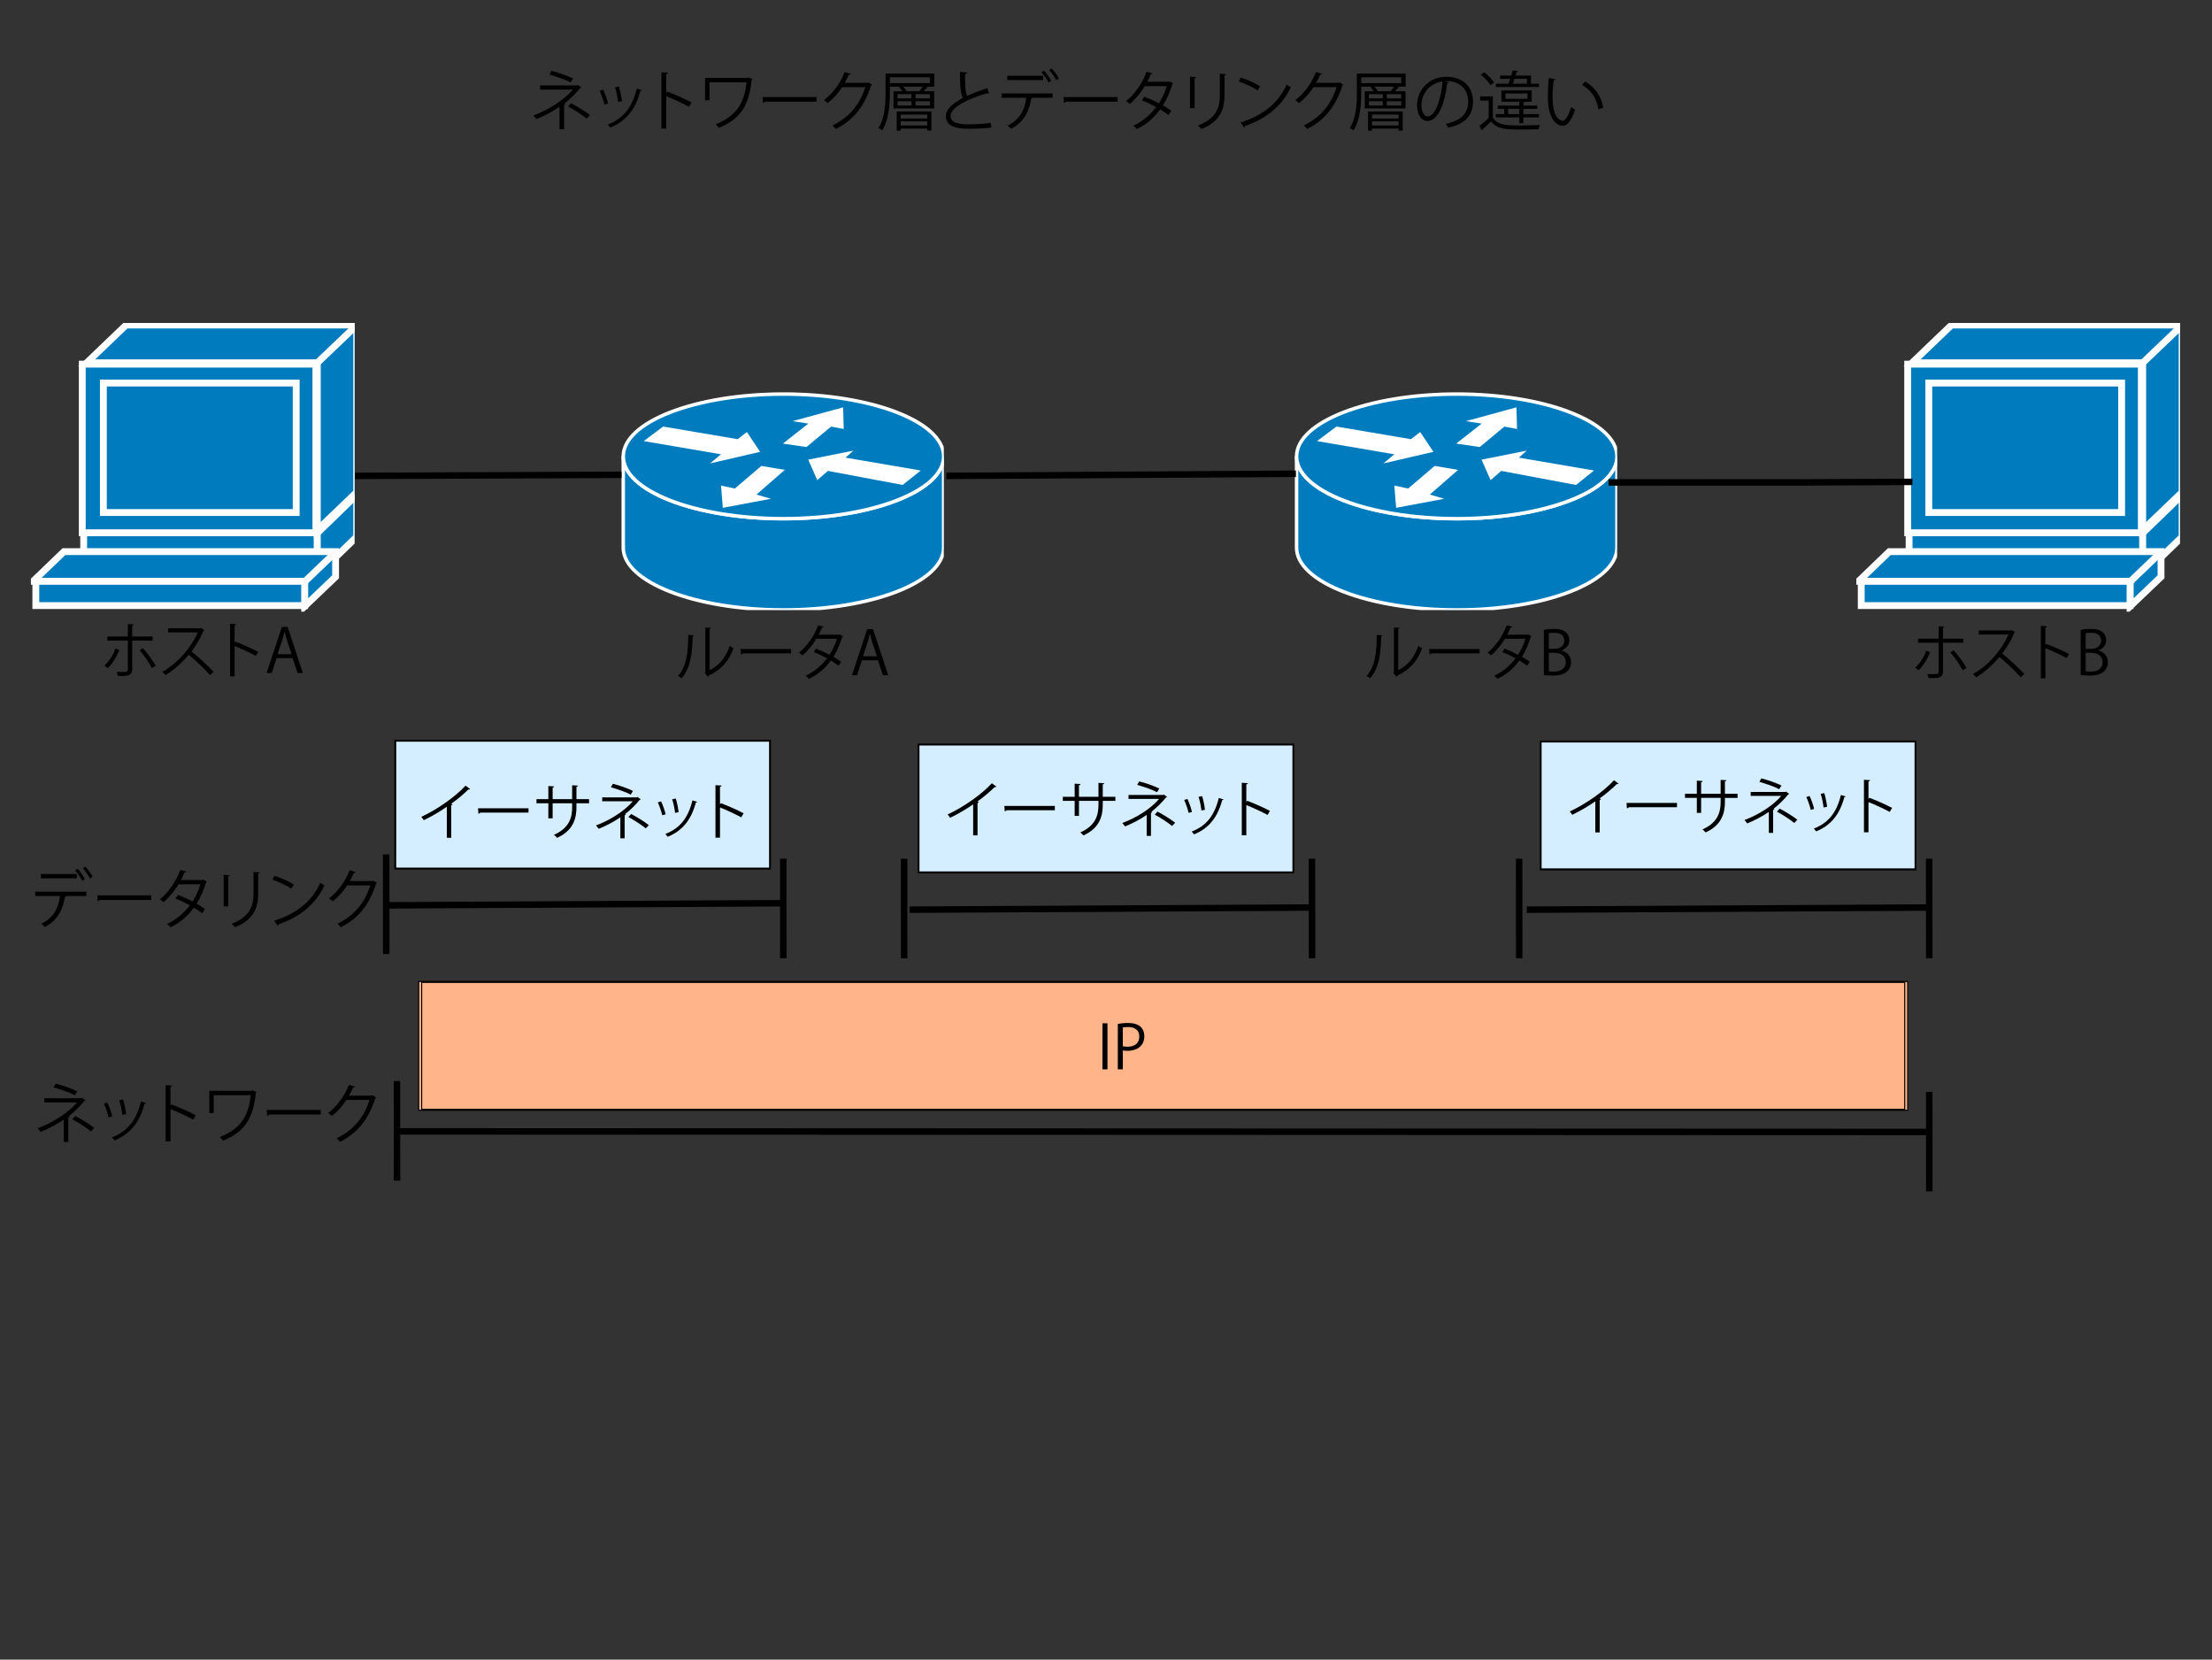 <?xml version="1.0" encoding="UTF-8"?><svg id="a" xmlns="http://www.w3.org/2000/svg" width="1025" height="769" xmlns:xlink="http://www.w3.org/1999/xlink" viewBox="0 0 1025 769"><rect x="0" y="0" width="1025" height="769" fill="#333333" stroke="none"/><defs><style>.al{clip-path:url(#ad);}.am{clip-path:url(#ai);}.an{fill:#fff;}.ao{clip-path:url(#j);}.ap{clip-path:url(#g);}.aq{clip-path:url(#z);}.ar{clip-path:url(#r);}.as{isolation:isolate;}.at{clip-path:url(#p);}.au{clip-path:url(#aj);}.av{clip-path:url(#d);}.aw{clip-path:url(#ab);}.ax{fill:#d4eeff;}.ax,.ay,.az{stroke:#000;stroke-miterlimit:10;}.ax,.az{stroke-width:.5px;}.ba{clip-path:url(#ac);}.bb{clip-path:url(#aa);}.bc{clip-path:url(#v);}.bd{clip-path:url(#x);}.be{clip-path:url(#i);}.bf{clip-path:url(#b);}.bg{clip-path:url(#e);}.ay{stroke-width:3px;}.ay,.bh,.bi,.bj{fill:none;}.bk{clip-path:url(#f);}.bl{clip-path:url(#l);}.bm{fill:#007cbe;}.bn{clip-path:url(#o);}.bo{clip-path:url(#af);}.bp{clip-path:url(#n);}.bq{clip-path:url(#q);}.az{fill:#ffb48a;}.br{clip-path:url(#k);}.bs{clip-path:url(#c);}.bt{clip-path:url(#u);}.bu{clip-path:url(#ak);}.bi{stroke-width:1.62px;}.bi,.bj{stroke:#fff;}.bj{stroke-width:3.17px;}.bv{clip-path:url(#ae);}.bw{clip-path:url(#ah);}.bx{clip-path:url(#s);}.by{clip-path:url(#ag);}.bz{clip-path:url(#h);}.ca{clip-path:url(#y);}.cb{clip-path:url(#w);}</style><clipPath id="b"><rect class="bh" x="14.32" y="149.66" width="150" height="133.75"/></clipPath><clipPath id="c"><rect class="bh" x="14.32" y="149.66" width="150" height="133.75"/></clipPath><clipPath id="d"><rect class="bh" x="14.32" y="149.66" width="150" height="133.75"/></clipPath><clipPath id="e"><rect class="bh" x="14.32" y="149.66" width="150" height="133.75"/></clipPath><clipPath id="f"><rect class="bh" x="14.32" y="149.66" width="150" height="133.75"/></clipPath><clipPath id="g"><rect class="bh" x="14.32" y="149.66" width="150" height="133.75"/></clipPath><clipPath id="h"><rect class="bh" x="14.32" y="149.66" width="150" height="133.75"/></clipPath><clipPath id="i"><rect class="bh" x="14.32" y="149.66" width="150" height="133.75"/></clipPath><clipPath id="j"><rect class="bh" x="14.32" y="149.66" width="150" height="133.75"/></clipPath><clipPath id="k"><rect class="bh" x="14.32" y="149.66" width="150" height="133.75"/></clipPath><clipPath id="l"><rect class="bh" x="14.32" y="149.66" width="150" height="133.75"/></clipPath><clipPath id="n"><rect class="bh" x="600" y="181.78" width="150" height="101.63"/></clipPath><clipPath id="o"><rect class="bh" x="600" y="181.78" width="150" height="101.63"/></clipPath><clipPath id="p"><rect class="bh" x="600" y="181.78" width="149.34" height="100.91"/></clipPath><clipPath id="q"><rect class="bh" x="600" y="181.78" width="150" height="101.63"/></clipPath><clipPath id="r"><rect class="bh" x="600" y="181.78" width="149.34" height="100.91"/></clipPath><clipPath id="s"><rect class="bh" x="600" y="181.78" width="150" height="101.63"/></clipPath><clipPath id="u"><rect class="bh" x="288" y="181.78" width="150" height="101.63"/></clipPath><clipPath id="v"><rect class="bh" x="288" y="181.78" width="150" height="101.63"/></clipPath><clipPath id="w"><rect class="bh" x="288" y="181.78" width="149.34" height="100.91"/></clipPath><clipPath id="x"><rect class="bh" x="288" y="181.78" width="150" height="101.63"/></clipPath><clipPath id="y"><rect class="bh" x="288" y="181.78" width="149.34" height="100.91"/></clipPath><clipPath id="z"><rect class="bh" x="288" y="181.78" width="150" height="101.63"/></clipPath><clipPath id="aa"><rect class="bh" x="860.18" y="149.66" width="150" height="133.75"/></clipPath><clipPath id="ab"><rect class="bh" x="860.18" y="149.66" width="150" height="133.75"/></clipPath><clipPath id="ac"><rect class="bh" x="860.18" y="149.66" width="150" height="133.75"/></clipPath><clipPath id="ad"><rect class="bh" x="860.18" y="149.66" width="150" height="133.75"/></clipPath><clipPath id="ae"><rect class="bh" x="860.18" y="149.66" width="150" height="133.75"/></clipPath><clipPath id="af"><rect class="bh" x="860.18" y="149.66" width="150" height="133.75"/></clipPath><clipPath id="ag"><rect class="bh" x="860.18" y="149.66" width="150" height="133.75"/></clipPath><clipPath id="ah"><rect class="bh" x="860.18" y="149.66" width="150" height="133.75"/></clipPath><clipPath id="ai"><rect class="bh" x="860.18" y="149.66" width="150" height="133.75"/></clipPath><clipPath id="aj"><rect class="bh" x="860.18" y="149.66" width="150" height="133.75"/></clipPath><clipPath id="ak"><rect class="bh" x="860.18" y="149.66" width="150" height="133.75"/></clipPath></defs><g><rect class="az" x="194.69" y="454.96" width="688.61" height="59.26"/><path class="az" d="M882.61,455.17v58.85H195.39v-58.85H882.61m1.39-.41H194v59.67H884v-59.67h0Z"/></g><g><rect class="ax" x="183.15" y="343.2" width="173.68" height="59.26"/><path class="ax" d="M356.65,343.41v58.85H183.32v-58.85h173.33m.35-.41H182.97v59.67h174.03v-59.67h0Z"/></g><g class="as"><path d="M269.38,40.54c-.09,.15-.27,.24-.54,.27-1.92,2.4-4.5,4.98-7.26,7.11l.48,.12c-.06,.15-.27,.39-.66,.42v11.43h-2.13v-10.41c-3.06,2.1-7.02,4.23-10.71,5.7-.15-.21-1.14-1.44-1.38-1.68,7.26-2.7,14.16-7.17,18.27-11.97h-15.18v-1.95h17.19l.33-.21,1.59,1.17Zm-4.95-2.34c-2.61-1.38-6.69-2.73-9.87-3.63l.99-1.74c3.21,.78,7.26,2.22,9.99,3.54l-1.11,1.83Zm.21,9.63c3,1.56,6.6,3.81,8.76,5.52l-1.53,1.62c-2.01-1.68-5.73-4.11-8.61-5.64l1.38-1.5Z"/><path d="M279.49,41.55c.9,1.83,1.89,4.71,2.25,6.45l-1.68,.45c-.36-1.74-1.29-4.47-2.19-6.39l1.62-.51Zm17.91,.21c-.06,.27-.36,.33-.63,.3-2.34,8.76-6.75,14.13-14.01,17.07-.24-.36-.78-1.05-1.17-1.38,7.17-2.82,11.28-7.74,13.47-16.68l2.34,.69Zm-10.62-1.65c.63,2.01,1.2,4.89,1.41,6.81l-1.77,.33c-.18-1.92-.75-4.68-1.41-6.75l1.77-.39Z"/><path d="M319.27,49.47c-3.06-1.65-7.26-3.6-10.53-4.89v15h-2.25v-26.07l3.03,.18c-.03,.33-.27,.54-.78,.63v8.76l.45-.63c3.51,1.29,8.16,3.36,11.28,5.01l-1.2,2.01Z"/><path d="M348.67,36.84c-.09,.12-.24,.24-.39,.3-1.17,11.73-5.16,18.03-15.18,22.08-.39-.51-.99-1.17-1.5-1.62,9.57-3.9,13.32-9.6,14.31-19.44h-17.13v8.28h-2.07v-10.32h19.89l.33-.24,1.74,.96Z"/><path d="M353.32,45h25.05v2.13h-23.91c-.18,.3-.57,.51-.96,.57l-.18-2.7Z"/><path d="M404.08,39.21c-.12,.15-.27,.3-.45,.42-3.15,9.72-8.07,15.96-16.35,20.16-.36-.51-.93-1.2-1.53-1.65,7.86-3.81,12.72-9.81,15.21-17.76h-10.71c-1.74,2.7-4.05,5.31-6.72,7.41-.42-.42-1.11-.99-1.71-1.38,4.08-3.15,7.53-7.74,9.57-13.02l2.85,.81c-.12,.3-.48,.39-.87,.39-.6,1.32-1.23,2.58-1.92,3.78h10.56l.36-.18,1.71,1.02Z"/><path d="M432.94,34.12v6.03h-3.93l.96,.42c-.09,.18-.33,.24-.6,.21-.36,.42-.87,.99-1.38,1.5h4.89v7.95h-18.87v-7.95h4.11c-.39-.63-.93-1.32-1.47-1.83l.6-.3h-4.89v2.82c0,5.13-.42,12.48-3.57,17.43-.36-.33-1.23-.84-1.74-1.05,3.03-4.77,3.3-11.49,3.3-16.38v-8.85h22.59Zm-2.04,4.38v-2.7h-18.54v2.7h18.54Zm-15.39,22.05v-8.88h16.08v8.82h-1.92v-.9h-12.3v.96h-1.86Zm.39-16.92v1.95h6.45v-1.95h-6.45Zm0,3.27v2.01h6.45v-2.01h-6.45Zm13.77,6.18h-12.3v1.83h12.3v-1.83Zm-12.3,5.07h12.3v-1.92h-12.3v1.92Zm1.17-18c.66,.66,1.26,1.47,1.56,2.13h5.88c.54-.63,1.17-1.44,1.62-2.13h-9.06Zm12.36,5.43v-1.95h-6.66v1.95h6.66Zm0,3.33v-2.01h-6.66v2.01h6.66Z"/><path d="M458.32,43.33c-.06,.03-.15,.03-.24,.03-.21,0-.45-.06-.63-.18-8.91,2.61-16.98,6.54-16.95,10.56,0,2.88,3.18,3.87,8.04,3.87s8.52-.36,10.62-.69l.18,2.19c-2.76,.36-7.23,.54-10.74,.54-5.94,0-10.26-1.38-10.29-5.79-.03-3.21,3.18-6.03,7.89-8.46-1.02-1.83-1.38-5.31-1.38-12.09l3.3,.27c-.03,.39-.33,.63-.93,.72-.03,5.25,.15,8.52,.99,10.14,2.82-1.32,6.06-2.52,9.36-3.6l.78,2.49Z"/><path d="M487.78,45.3h-9.9l.51,.15c-.03,.18-.27,.33-.6,.36-.78,5.43-3.24,10.83-9.27,13.86-.33-.39-1.11-1.08-1.62-1.47,5.91-2.94,7.98-7.5,8.67-12.9h-11.46v-2.01h23.67v2.01Zm-4.41-8.19h-16.65v-2.01h16.65v2.01Zm.39-4.41c1.23,1.29,2.61,3.33,3.3,4.74l-1.2,.81c-.63-1.38-2.07-3.51-3.27-4.74l1.17-.81Zm3.54-1.02c1.23,1.29,2.67,3.33,3.39,4.71l-1.23,.75c-.63-1.32-2.13-3.45-3.3-4.68l1.14-.78Z"/><path d="M492.82,45h25.05v2.13h-23.91c-.18,.3-.57,.51-.96,.57l-.18-2.7Z"/><path d="M543.64,38.58c-.03,.15-.18,.27-.36,.33-1.11,3.72-2.61,7.14-4.41,9.93,1.29,.75,2.76,1.68,3.87,2.49l-1.26,1.98c-1.08-.84-2.61-1.83-3.87-2.61-2.76,3.84-6.3,6.93-10.83,9.12-.33-.51-1.11-1.23-1.65-1.56,4.38-2.04,7.89-5.07,10.62-8.64-2.22-1.23-4.41-2.28-6.63-3.12l1.14-1.68c2.19,.78,4.44,1.8,6.75,3.03,1.56-2.46,2.79-5.07,3.63-7.95h-10.17c-1.83,3.06-4.29,6.09-6.93,8.25-.39-.36-1.2-1.02-1.71-1.35,3.93-3,7.65-8.4,9.45-13.53l2.85,.66c-.12,.33-.42,.42-.81,.39-.42,.99-1.11,2.46-1.68,3.57h9.96l.42-.12,1.62,.81Z"/><path d="M551.42,50.1v-14.58l2.85,.18c-.03,.27-.24,.48-.72,.54v13.86h-2.13Zm16.71-15.75c-.03,.3-.24,.45-.72,.51v9.54c0,6.3-2.16,12.06-10.77,15.39-.3-.45-1.05-1.23-1.56-1.62,8.31-3.09,10.17-8.22,10.17-13.77v-10.23l2.88,.18Z"/><path d="M574.97,35.95c3.12,.99,6.72,2.55,8.94,4.08l-1.14,1.89c-2.16-1.53-5.7-3.12-8.76-4.17l.96-1.8Zm-.12,20.79c10.65-3.3,17.73-9.27,21.33-17.58,.63,.51,1.32,.9,1.95,1.23-3.75,8.22-11.07,14.61-21.24,18-.03,.27-.21,.57-.42,.69l-1.62-2.34Z"/><path d="M622.48,39.21c-.12,.15-.27,.3-.45,.42-3.15,9.72-8.07,15.96-16.35,20.16-.36-.51-.93-1.2-1.53-1.65,7.86-3.81,12.72-9.81,15.21-17.76h-10.71c-1.74,2.7-4.05,5.31-6.72,7.41-.42-.42-1.11-.99-1.71-1.38,4.08-3.15,7.53-7.74,9.57-13.02l2.85,.81c-.12,.3-.48,.39-.87,.39-.6,1.32-1.23,2.58-1.92,3.78h10.56l.36-.18,1.71,1.02Z"/><path d="M651.35,34.12v6.03h-3.93l.96,.42c-.09,.18-.33,.24-.6,.21-.36,.42-.87,.99-1.38,1.5h4.89v7.95h-18.87v-7.95h4.11c-.39-.63-.93-1.32-1.47-1.83l.6-.3h-4.89v2.82c0,5.13-.42,12.48-3.57,17.43-.36-.33-1.23-.84-1.74-1.05,3.03-4.77,3.3-11.49,3.3-16.38v-8.85h22.59Zm-2.04,4.38v-2.7h-18.54v2.7h18.54Zm-15.39,22.05v-8.88h16.08v8.82h-1.92v-.9h-12.3v.96h-1.86Zm.39-16.92v1.95h6.45v-1.95h-6.45Zm0,3.27v2.01h6.45v-2.01h-6.45Zm13.77,6.18h-12.3v1.83h12.3v-1.83Zm-12.3,5.07h12.3v-1.92h-12.3v1.92Zm1.17-18c.66,.66,1.26,1.47,1.56,2.13h5.88c.54-.63,1.17-1.44,1.62-2.13h-9.06Zm12.36,5.43v-1.95h-6.66v1.95h6.66Zm0,3.33v-2.01h-6.66v2.01h6.66Z"/><path d="M671.36,38.13c-.12,.27-.36,.48-.75,.48-1.08,9.33-4.2,17.46-9.18,17.46-2.52,0-4.8-2.52-4.8-7.26,0-7.2,5.61-13.23,13.5-13.23,8.67,0,12.42,5.49,12.42,11.34,0,7.14-4.14,10.59-11.4,12.27-.27-.48-.78-1.29-1.26-1.83,6.9-1.32,10.44-4.68,10.44-10.35,0-4.95-3.18-9.45-10.2-9.45-.3,0-.63,.03-.9,.06l2.13,.51Zm-2.88-.39c-6.06,.75-9.81,5.76-9.81,11.01,0,3.21,1.38,5.22,2.82,5.22,3.63,0,6.24-8.01,6.99-16.23Z"/><path d="M691.76,44.67v9.87c2.34,3.57,6.72,3.57,12.36,3.57,3.3,0,7.14-.06,9.48-.21-.24,.45-.57,1.38-.63,1.98-2.07,.06-5.37,.12-8.34,.12-6.6,0-10.74,0-13.71-3.72-1.38,1.35-2.79,2.67-3.96,3.69,.03,.24-.03,.36-.24,.48l-1.17-2.13c1.29-.96,2.85-2.28,4.26-3.57v-8.16h-3.96v-1.92h5.91Zm-4.02-11.22c1.74,1.38,3.72,3.36,4.59,4.8l-1.68,1.2c-.84-1.44-2.76-3.48-4.47-4.92l1.56-1.08Zm16.29,23.61v-2.67h-10.89v-1.53h3.87v-2.4h-2.97v-1.53h9.99v-1.77h-8.31v-5.25h14.04v5.25h-4.47v.03l1.23,.06c-.03,.21-.18,.33-.6,.39v1.29h6.39v1.53h-6.39v2.4h7.2v1.53h-7.2v2.67h-1.89Zm9.09-18.27v1.53h-19.95v-1.53h5.82c.27-.69,.54-1.47,.81-2.28h-4.68v-1.5h5.16c.27-.81,.51-1.62,.72-2.37l2.46,.33c-.06,.24-.27,.36-.66,.36l-.51,1.68h7.14v3.78h3.69Zm-15.54,4.5v2.49h10.23v-2.49h-10.23Zm1.29,9.57h5.16v-2.4h-5.16v2.4Zm8.67-16.35h-5.73c-.24,.81-.51,1.59-.78,2.28h6.51v-2.28Z"/><path d="M720.8,36.72c-.06,.27-.39,.45-.81,.48-.36,2.25-.57,4.95-.57,7.47,0,1.11,.06,2.19,.12,3.15,.36,5.1,2.43,8.19,4.74,8.16,1.2,0,2.76-3.06,3.84-6.42,.42,.42,1.23,.99,1.74,1.29-1.38,4.05-3.12,7.35-5.61,7.41-3.81,.06-6.45-4.56-6.87-10.32-.09-1.14-.12-2.4-.12-3.75,0-2.64,.15-5.52,.45-8.07l3.09,.6Zm19.89,13.95c-.84-5.25-3.51-9.03-7.56-11.28l1.32-1.62c4.38,2.34,7.59,6.66,8.46,12.21l-2.22,.69Z"/></g><g><polyline class="bm" points="38.45 266.54 38.45 247.16 146.71 247.16 146.71 266.54 38.45 266.54"/><polygon class="bj" points="38.77 266.23 38.77 246.85 147.03 246.85 147.03 266.23 38.77 266.23"/><g><g class="bf"><polyline class="bm" points="164.97 229.66 164.97 249.04 146.71 266.73 146.71 247.16 39.1 247.16"/></g><g class="bs"><polyline class="bj" points="165.29 229.04 165.29 248.73 147.03 266.41 147.03 246.85 39.1 246.85"/></g><g class="av"><line class="bj" x1="39.1" y1="229.35" x2="164.97" y2="229.35"/></g><g class="bg"><line class="bh" x1="146.88" y1="247.14" x2="165.27" y2="229.33"/></g><g class="bk"><line class="bj" x1="146.88" y1="247.14" x2="165.27" y2="229.33"/></g></g><polyline class="bm" points="146.71 246.54 146.71 168.41 38.45 168.41 38.45 246.54 146.71 246.54"/><polygon class="bj" points="146.38 246.85 146.38 168.73 38.12 168.73 38.12 246.85 146.38 246.85"/><g><g class="ap"><polyline class="bm" points="146.71 245.9 164.97 228.4 164.97 150.91 58.1 150.91 39.84 168.41 146.71 168.41 146.71 245.91"/></g><g class="bz"><polygon class="bj" points="147.03 245.58 165.29 228.08 165.29 150.6 58.43 150.6 40.17 168.1 147.03 168.1 147.03 245.58"/></g></g><polyline class="bm" points="137.58 237.79 137.58 177.79 48.23 177.79 48.23 237.79 137.58 237.79"/><polygon class="bj" points="137.25 237.48 137.25 177.48 47.9 177.48 47.9 237.48 137.25 237.48"/><g><g class="be"><line class="bh" x1="146.75" y1="168.39" x2="165.27" y2="150.71"/></g><g class="ao"><line class="bj" x1="146.75" y1="168.39" x2="165.27" y2="150.71"/></g></g><polyline class="bm" points="141.49 280.91 141.49 269.04 15.65 269.04 29.93 255.29 155.84 255.29 155.84 266.96 141.49 280.64"/><g class="br"><polygon class="bj" points="141.16 280.96 141.16 269.35 15.32 269.35 29.61 255.6 155.51 255.6 155.51 267.27 141.16 280.96"/></g><polyline class="bm" points="141.49 269.04 141.49 280.29 16.92 280.29 16.92 269.04 141.49 269.04"/><g class="bl"><polygon class="bj" points="141.16 269.35 141.16 280.6 16.6 280.6 16.6 269.35 141.16 269.35"/></g><line class="bh" x1="141.53" y1="269.21" x2="155.75" y2="255.58"/><line class="bj" x1="141.53" y1="269.21" x2="155.75" y2="255.58"/></g><g id="m"><g class="bp"><g class="bn"><path class="bm" d="M749.28,211.46c0,15.94-33.24,28.87-74.24,28.87s-74.24-12.93-74.24-28.87v42.29c0,15.94,33.24,28.87,74.24,28.87s74.24-12.93,74.24-28.87v-42.29Z"/></g><g class="at"><path class="bi" d="M749.28,211.46c0,15.94-33.24,28.87-74.24,28.87s-74.24-12.93-74.24-28.87v42.29c0,15.94,33.24,28.87,74.24,28.87s74.24-12.93,74.24-28.87v-42.29Z"/></g><g class="bq"><path class="bm" d="M675.05,240.32c41,0,74.24-12.93,74.24-28.87s-33.24-28.87-74.24-28.87-74.24,12.92-74.24,28.87,33.24,28.87,74.24,28.87"/></g><g class="ar"><ellipse class="bi" cx="675.05" cy="211.46" rx="74.24" ry="28.87"/></g><g class="bx"><polygon class="an" points="658.09 200.17 664.22 209.36 641.04 214.72 646.11 210.5 610.29 204.38 619.27 197.64 653.84 203.5 658.09 200.17"/><polygon class="an" points="690.71 222.46 686.52 212.98 707.43 208.81 703.8 212.05 738.65 218.01 730.29 224.7 695.65 218.19 690.71 222.46"/><polygon class="an" points="679.27 195.14 702.69 188.74 702.97 198.77 697.11 197.66 685.69 207.13 674.78 205.54 686.58 196.27 679.27 195.14"/><polygon class="an" points="669.24 231.11 646.94 235.29 646.11 224.98 652.51 226.37 664.79 215.89 675.65 217.72 662.55 229.15 669.24 231.11"/></g></g></g><g id="t"><g class="bt"><g class="bc"><path class="bm" d="M437.28,211.46c0,15.94-33.24,28.87-74.24,28.87s-74.24-12.93-74.24-28.87v42.29c0,15.94,33.24,28.87,74.24,28.87s74.24-12.93,74.24-28.87v-42.29Z"/></g><g class="cb"><path class="bi" d="M437.28,211.46c0,15.94-33.24,28.87-74.24,28.87s-74.24-12.93-74.24-28.87v42.29c0,15.94,33.24,28.87,74.24,28.87s74.24-12.93,74.24-28.87v-42.29Z"/></g><g class="bd"><path class="bm" d="M363.05,240.32c41,0,74.24-12.93,74.24-28.87s-33.24-28.87-74.24-28.87-74.24,12.92-74.24,28.87,33.24,28.87,74.24,28.87"/></g><g class="ca"><ellipse class="bi" cx="363.05" cy="211.46" rx="74.24" ry="28.87"/></g><g class="aq"><polygon class="an" points="346.09 200.17 352.22 209.36 329.04 214.72 334.11 210.5 298.29 204.38 307.27 197.64 341.84 203.5 346.09 200.17"/><polygon class="an" points="378.71 222.46 374.52 212.98 395.43 208.81 391.8 212.05 426.65 218.01 418.29 224.7 383.65 218.19 378.71 222.46"/><polygon class="an" points="367.27 195.14 390.69 188.74 390.97 198.77 385.11 197.66 373.69 207.13 362.78 205.54 374.58 196.27 367.27 195.14"/><polygon class="an" points="357.24 231.11 334.94 235.29 334.11 224.98 340.51 226.37 352.79 215.89 363.65 217.72 350.55 229.15 357.24 231.11"/></g></g></g><g><polyline class="bm" points="884.31 266.54 884.31 247.16 992.57 247.16 992.57 266.54 884.31 266.54"/><polygon class="bj" points="884.64 266.23 884.64 246.85 992.9 246.85 992.9 266.23 884.64 266.23"/><g><g class="bb"><polyline class="bm" points="1010.83 229.66 1010.83 249.04 992.57 266.73 992.57 247.16 884.96 247.16"/></g><g class="aw"><polyline class="bj" points="1011.16 229.04 1011.16 248.73 992.9 266.41 992.9 246.85 884.96 246.85"/></g><g class="ba"><line class="bj" x1="884.96" y1="229.35" x2="1010.83" y2="229.35"/></g><g class="al"><line class="bh" x1="992.75" y1="247.14" x2="1011.14" y2="229.33"/></g><g class="bv"><line class="bj" x1="992.75" y1="247.14" x2="1011.14" y2="229.33"/></g></g><polyline class="bm" points="992.57 246.54 992.57 168.41 884.31 168.41 884.31 246.54 992.57 246.54"/><polygon class="bj" points="992.25 246.85 992.25 168.73 883.99 168.73 883.99 246.85 992.25 246.85"/><g><g class="bo"><polyline class="bm" points="992.57 245.9 1010.83 228.4 1010.83 150.91 903.97 150.91 885.71 168.41 992.57 168.41 992.57 245.91"/></g><g class="by"><polygon class="bj" points="992.9 245.58 1011.16 228.08 1011.16 150.6 904.29 150.6 886.03 168.1 992.9 168.1 992.9 245.58"/></g></g><polyline class="bm" points="983.44 237.79 983.44 177.79 894.09 177.79 894.09 237.79 983.44 237.79"/><polygon class="bj" points="983.12 237.48 983.12 177.48 893.77 177.48 893.77 237.48 983.12 237.48"/><g><g class="bw"><line class="bh" x1="992.62" y1="168.39" x2="1011.14" y2="150.71"/></g><g class="am"><line class="bj" x1="992.62" y1="168.39" x2="1011.14" y2="150.71"/></g></g><polyline class="bm" points="987.35 280.91 987.35 269.04 861.52 269.04 875.8 255.29 1001.7 255.29 1001.7 266.96 987.35 280.64"/><g class="au"><polygon class="bj" points="987.03 280.96 987.03 269.35 861.19 269.35 875.47 255.6 1001.38 255.6 1001.38 267.27 987.03 280.96"/></g><polyline class="bm" points="987.35 269.04 987.35 280.29 862.79 280.29 862.79 269.04 987.35 269.04"/><g class="bu"><polygon class="bj" points="987.03 269.35 987.03 280.6 862.46 280.6 862.46 269.35 987.03 269.35"/></g><line class="bh" x1="987.4" y1="269.21" x2="1001.62" y2="255.58"/><line class="bj" x1="987.4" y1="269.21" x2="1001.62" y2="255.58"/></g><g class="as"><path d="M55.3,301.19c-1.29,3.28-3.14,6.22-5.29,8.32l-1.62-1.06c2.02-1.93,3.95-4.62,5.07-7.92l1.85,.67Zm5.96-4.37v13.33c0,3.14-2.46,3.11-6.64,3.05-.11-.5-.34-1.29-.62-1.85,.64,.03,3.78,0,4.09,0,.78,0,1.15-.5,1.15-1.18v-13.36h-9.52v-1.88h9.52v-5.74l2.66,.14c-.03,.28-.22,.5-.64,.53v5.07h9.46v1.88h-9.46Zm5.01,3.53c2.04,2.27,4.4,5.54,5.91,8.15l-1.79,1.04c-1.37-2.58-3.84-6.16-5.71-8.29l1.6-.9Z"/><path d="M94.7,291.89c-.06,.14-.2,.25-.36,.31-1.51,3.56-3.3,6.64-5.6,9.63,3.05,2.44,7.64,6.61,10.25,9.49l-1.71,1.48c-2.46-2.86-6.97-7.11-9.83-9.41-2.46,3-6.72,7.08-10.78,9.41-.31-.42-.98-1.12-1.46-1.51,7.76-4.26,13.89-12.21,16.41-18.28h-13.75v-1.9h14.84l.36-.14,1.62,.92Z"/><path d="M118.56,303.9c-2.86-1.54-6.78-3.36-9.83-4.56v14h-2.1v-24.33l2.83,.17c-.03,.31-.25,.5-.73,.59v8.18l.42-.59c3.28,1.2,7.62,3.14,10.53,4.68l-1.12,1.88Z"/><path d="M140.34,311.85h-2.46l-2.3-6.92h-7.42l-2.24,6.92h-2.38l7.06-21.34h2.69l7.06,21.34Zm-5.24-8.76l-2.1-6.33c-.45-1.46-.81-2.8-1.09-4.06h-.08c-.28,1.29-.67,2.63-1.06,3.98l-2.13,6.41h6.47Z"/></g><g class="as"><path d="M894.37,302.19c-1.29,3.28-3.14,6.22-5.29,8.32l-1.62-1.06c2.02-1.93,3.95-4.62,5.07-7.92l1.85,.67Zm5.96-4.37v13.33c0,3.14-2.46,3.11-6.64,3.05-.11-.5-.34-1.29-.62-1.85,.64,.03,3.78,0,4.09,0,.78,0,1.15-.5,1.15-1.18v-13.36h-9.52v-1.88h9.52v-5.74l2.66,.14c-.03,.28-.22,.5-.64,.53v5.07h9.46v1.88h-9.46Zm5.01,3.53c2.04,2.27,4.4,5.54,5.91,8.15l-1.79,1.04c-1.37-2.58-3.84-6.16-5.71-8.29l1.6-.9Z"/><path d="M933.76,292.89c-.06,.14-.2,.25-.36,.31-1.51,3.56-3.3,6.64-5.6,9.63,3.05,2.44,7.64,6.61,10.25,9.49l-1.71,1.48c-2.46-2.86-6.97-7.11-9.83-9.41-2.46,3-6.72,7.08-10.78,9.41-.31-.42-.98-1.12-1.46-1.51,7.76-4.26,13.89-12.21,16.41-18.28h-13.75v-1.9h14.84l.36-.14,1.62,.92Z"/><path d="M957.62,304.9c-2.86-1.54-6.78-3.36-9.83-4.56v14h-2.1v-24.33l2.83,.17c-.03,.31-.25,.5-.73,.59v8.18l.42-.59c3.28,1.2,7.62,3.14,10.53,4.68l-1.12,1.88Z"/><path d="M972.35,301.43c2.02,.48,4.4,2.16,4.4,5.38,0,1.9-.73,3.25-1.71,4.2-1.43,1.4-3.72,2.02-6.94,2.02-1.76,0-3.08-.14-3.95-.22v-20.97c1.18-.25,2.86-.45,4.59-.45,2.63,0,4.37,.5,5.63,1.57,1.01,.87,1.6,2.1,1.6,3.7,0,2.1-1.43,3.92-3.61,4.7v.08Zm-3.39-.78c2.83,0,4.65-1.62,4.65-3.81v-.03c0-2.52-1.85-3.61-4.76-3.61-1.23,0-1.96,.08-2.38,.2v7.25h2.49Zm-2.49,10.39c.53,.11,1.29,.14,2.27,.14,2.94,0,5.57-1.15,5.57-4.37s-2.77-4.37-5.6-4.37h-2.24v8.6Z"/></g><g class="as"><path d="M321.59,294.4c-.03,.25-.28,.42-.64,.48-.17,7.53-.78,14.39-5.1,19.4-.45-.34-1.12-.76-1.68-1.06,4.17-4.54,4.68-11.54,4.76-19.07l2.66,.25Zm7.25,16.13c4.68-2.27,7.7-6.36,9.32-11.26,.42,.36,1.26,.84,1.74,1.09-1.99,5.66-5.46,9.83-11.42,12.66-.08,.22-.28,.45-.48,.56l-1.46-1.85,.31-.42v-20.55l2.6,.14c-.03,.25-.22,.48-.62,.53v19.1Z"/><path d="M343.17,300.73h23.38v1.99h-22.32c-.17,.28-.53,.48-.9,.53l-.17-2.52Z"/><path d="M390.61,294.74c-.03,.14-.17,.25-.34,.31-1.04,3.47-2.44,6.66-4.12,9.27,1.21,.7,2.58,1.57,3.61,2.32l-1.18,1.85c-1.01-.78-2.44-1.71-3.61-2.44-2.58,3.58-5.88,6.47-10.11,8.51-.31-.48-1.04-1.15-1.54-1.46,4.09-1.9,7.36-4.73,9.91-8.06-2.07-1.15-4.12-2.13-6.19-2.91l1.06-1.57c2.04,.73,4.14,1.68,6.3,2.83,1.46-2.3,2.6-4.73,3.39-7.42h-9.49c-1.71,2.86-4,5.68-6.47,7.7-.36-.34-1.12-.95-1.6-1.26,3.67-2.8,7.14-7.84,8.82-12.63l2.66,.62c-.11,.31-.39,.39-.76,.36-.39,.92-1.04,2.3-1.57,3.33h9.3l.39-.11,1.51,.76Z"/><path d="M411.58,312.85h-2.46l-2.3-6.92h-7.42l-2.24,6.92h-2.38l7.06-21.34h2.69l7.06,21.34Zm-5.24-8.76l-2.1-6.33c-.45-1.46-.81-2.8-1.09-4.06h-.08c-.28,1.29-.67,2.63-1.06,3.98l-2.13,6.41h6.47Z"/></g><g class="as"><path d="M640.65,294.4c-.03,.25-.28,.42-.64,.48-.17,7.53-.78,14.39-5.1,19.4-.45-.34-1.12-.76-1.68-1.06,4.17-4.54,4.68-11.54,4.76-19.07l2.66,.25Zm7.25,16.13c4.68-2.27,7.7-6.36,9.32-11.26,.42,.36,1.26,.84,1.74,1.09-1.99,5.66-5.46,9.83-11.42,12.66-.08,.22-.28,.45-.48,.56l-1.46-1.85,.31-.42v-20.55l2.6,.14c-.03,.25-.22,.48-.62,.53v19.1Z"/><path d="M662.24,300.73h23.38v1.99h-22.32c-.17,.28-.53,.48-.9,.53l-.17-2.52Z"/><path d="M709.67,294.74c-.03,.14-.17,.25-.34,.31-1.04,3.47-2.44,6.66-4.12,9.27,1.21,.7,2.58,1.57,3.61,2.32l-1.18,1.85c-1.01-.78-2.44-1.71-3.61-2.44-2.58,3.58-5.88,6.47-10.11,8.51-.31-.48-1.04-1.15-1.54-1.46,4.09-1.9,7.36-4.73,9.91-8.06-2.07-1.15-4.12-2.13-6.19-2.91l1.06-1.57c2.04,.73,4.14,1.68,6.3,2.83,1.46-2.3,2.6-4.73,3.39-7.42h-9.49c-1.71,2.86-4,5.68-6.47,7.7-.36-.34-1.12-.95-1.6-1.26,3.67-2.8,7.14-7.84,8.82-12.63l2.66,.62c-.11,.31-.39,.39-.76,.36-.39,.92-1.04,2.3-1.57,3.33h9.3l.39-.11,1.51,.76Z"/><path d="M723.59,301.43c2.02,.48,4.4,2.16,4.4,5.38,0,1.9-.73,3.25-1.71,4.2-1.43,1.4-3.72,2.02-6.94,2.02-1.76,0-3.08-.14-3.95-.22v-20.97c1.18-.25,2.86-.45,4.59-.45,2.63,0,4.37,.5,5.63,1.57,1.01,.87,1.6,2.1,1.6,3.7,0,2.1-1.43,3.92-3.61,4.7v.08Zm-3.39-.78c2.83,0,4.65-1.62,4.65-3.81v-.03c0-2.52-1.85-3.61-4.76-3.61-1.23,0-1.96,.08-2.38,.2v7.25h2.49Zm-2.49,10.39c.53,.11,1.29,.14,2.27,.14,2.94,0,5.57-1.15,5.57-4.37s-2.77-4.37-5.6-4.37h-2.24v8.6Z"/></g><line class="ay" x1="164.5" y1="220.5" x2="288" y2="220"/><line class="ay" x1="438.5" y1="220.5" x2="600.5" y2="219.5"/><line class="ay" x1="745.37" y1="223.53" x2="838.5" y2="223.5"/><line class="ay" x1="838.51" y1="223.5" x2="886.19" y2="223.27"/><g class="as"><path d="M39.64,509.82c-.09,.15-.27,.24-.54,.27-1.92,2.4-4.5,4.98-7.26,7.11l.48,.12c-.06,.15-.27,.39-.66,.42v11.43h-2.13v-10.41c-3.06,2.1-7.02,4.23-10.71,5.7-.15-.21-1.14-1.44-1.38-1.68,7.26-2.7,14.16-7.17,18.27-11.97h-15.18v-1.95h17.19l.33-.21,1.59,1.17Zm-4.95-2.34c-2.61-1.38-6.69-2.73-9.87-3.63l.99-1.74c3.21,.78,7.26,2.22,9.99,3.54l-1.11,1.83Zm.21,9.63c3,1.56,6.6,3.81,8.76,5.52l-1.53,1.62c-2.01-1.68-5.73-4.11-8.61-5.64l1.38-1.5Z"/><path d="M49.75,510.84c.9,1.83,1.89,4.71,2.25,6.45l-1.68,.45c-.36-1.74-1.29-4.47-2.19-6.39l1.62-.51Zm17.91,.21c-.06,.27-.36,.33-.63,.3-2.34,8.76-6.75,14.13-14.01,17.07-.24-.36-.78-1.05-1.17-1.38,7.17-2.82,11.28-7.74,13.47-16.68l2.34,.69Zm-10.62-1.65c.63,2.01,1.2,4.89,1.41,6.81l-1.77,.33c-.18-1.92-.75-4.68-1.41-6.75l1.77-.39Z"/><path d="M89.53,518.76c-3.06-1.65-7.26-3.6-10.53-4.89v15h-2.25v-26.07l3.03,.18c-.03,.33-.27,.54-.78,.63v8.76l.45-.63c3.51,1.29,8.16,3.36,11.28,5.01l-1.2,2.01Z"/><path d="M118.93,506.13c-.09,.12-.24,.24-.39,.3-1.17,11.73-5.16,18.03-15.18,22.08-.39-.51-.99-1.17-1.5-1.62,9.57-3.9,13.32-9.6,14.31-19.44h-17.13v8.28h-2.07v-10.32h19.89l.33-.24,1.74,.96Z"/><path d="M123.58,514.29h25.05v2.13h-23.91c-.18,.3-.57,.51-.96,.57l-.18-2.7Z"/><path d="M174.34,508.5c-.12,.15-.27,.3-.45,.42-3.15,9.72-8.07,15.96-16.35,20.16-.36-.51-.93-1.2-1.53-1.65,7.86-3.81,12.72-9.81,15.21-17.76h-10.71c-1.74,2.7-4.05,5.31-6.72,7.41-.42-.42-1.11-.99-1.71-1.38,4.08-3.15,7.53-7.74,9.57-13.02l2.85,.81c-.12,.3-.48,.39-.87,.39-.6,1.32-1.23,2.58-1.92,3.78h10.56l.36-.18,1.71,1.02Z"/></g><g class="as"><path d="M40.01,415.16h-9.9l.51,.15c-.03,.18-.27,.33-.6,.36-.78,5.43-3.24,10.83-9.27,13.86-.33-.39-1.11-1.08-1.62-1.47,5.91-2.94,7.98-7.5,8.67-12.9h-11.46v-2.01h23.67v2.01Zm-4.41-8.19H18.95v-2.01h16.65v2.01Zm.39-4.41c1.23,1.29,2.61,3.33,3.3,4.74l-1.2,.81c-.63-1.38-2.07-3.51-3.27-4.74l1.17-.81Zm3.54-1.02c1.23,1.29,2.67,3.33,3.39,4.71l-1.23,.75c-.63-1.32-2.13-3.45-3.3-4.68l1.14-.78Z"/><path d="M45.05,414.86h25.05v2.13h-23.91c-.18,.3-.57,.51-.96,.57l-.18-2.7Z"/><path d="M95.87,408.44c-.03,.15-.18,.27-.36,.33-1.11,3.72-2.61,7.14-4.41,9.93,1.29,.75,2.76,1.68,3.87,2.49l-1.26,1.98c-1.08-.84-2.61-1.83-3.87-2.61-2.76,3.84-6.3,6.93-10.83,9.12-.33-.51-1.11-1.23-1.65-1.56,4.38-2.04,7.89-5.07,10.62-8.64-2.22-1.23-4.41-2.28-6.63-3.12l1.14-1.68c2.19,.78,4.44,1.8,6.75,3.03,1.56-2.46,2.79-5.07,3.63-7.95h-10.17c-1.83,3.06-4.29,6.09-6.93,8.25-.39-.36-1.2-1.02-1.71-1.35,3.93-3,7.65-8.4,9.45-13.53l2.85,.66c-.12,.33-.42,.42-.81,.39-.42,.99-1.11,2.46-1.68,3.57h9.96l.42-.12,1.62,.81Z"/><path d="M103.64,419.96v-14.58l2.85,.18c-.03,.27-.24,.48-.72,.54v13.86h-2.13Zm16.71-15.75c-.03,.3-.24,.45-.72,.51v9.54c0,6.3-2.16,12.06-10.77,15.39-.3-.45-1.05-1.23-1.56-1.62,8.31-3.09,10.17-8.22,10.17-13.77v-10.23l2.88,.18Z"/><path d="M127.19,405.8c3.12,.99,6.72,2.55,8.94,4.08l-1.14,1.89c-2.16-1.53-5.7-3.12-8.76-4.17l.96-1.8Zm-.12,20.79c10.65-3.3,17.73-9.27,21.33-17.58,.63,.51,1.32,.9,1.95,1.23-3.75,8.22-11.07,14.61-21.24,18-.03,.27-.21,.57-.42,.69l-1.62-2.34Z"/><path d="M174.71,409.07c-.12,.15-.27,.3-.45,.42-3.15,9.72-8.07,15.96-16.35,20.16-.36-.51-.93-1.2-1.53-1.65,7.86-3.81,12.72-9.81,15.21-17.76h-10.71c-1.74,2.7-4.05,5.31-6.72,7.41-.42-.42-1.11-.99-1.71-1.38,4.08-3.15,7.53-7.74,9.57-13.02l2.85,.81c-.12,.3-.48,.39-.87,.39-.6,1.32-1.23,2.58-1.92,3.78h10.56l.36-.18,1.71,1.02Z"/></g><line class="ay" x1="178.5" y1="419.5" x2="362.5" y2="418.5"/><line class="ay" x1="178.97" y1="442.03" x2="178.94" y2="395.9"/><line class="ay" x1="362.97" y1="444.03" x2="362.94" y2="397.9"/><line class="ay" x1="418.97" y1="444.03" x2="418.94" y2="397.9"/><line class="ay" x1="607.97" y1="444.03" x2="607.94" y2="397.9"/><line class="ay" x1="421.5" y1="421.5" x2="607.5" y2="420.5"/><line class="ay" x1="707.5" y1="421.5" x2="893.5" y2="420.5"/><line class="ay" x1="703.97" y1="444.03" x2="703.94" y2="397.9"/><line class="ay" x1="893.97" y1="444.03" x2="893.94" y2="397.9"/><line class="ay" x1="183.97" y1="547.03" x2="183.94" y2="500.9"/><line class="ay" x1="894" y1="552.03" x2="893.97" y2="505.9"/><line class="ay" x1="185.2" y1="524.22" x2="892.5" y2="524.5"/><g class="as"><path d="M217.83,365.6c-.11,.14-.28,.22-.53,.22-.08,0-.17,0-.28-.03-2.16,2.18-5.26,4.73-7.98,6.69,.22,.08,.56,.25,.67,.31-.06,.17-.31,.34-.62,.36v15.04h-2.04v-14.39c-2.97,2.1-6.83,4.37-10.67,6.24-.28-.45-.78-1.15-1.18-1.54,7.64-3.53,16.02-9.52,20.52-14.48l2.1,1.57Z"/><path d="M221.52,374.53h23.38v1.99h-22.32c-.17,.28-.53,.48-.9,.53l-.17-2.52Z"/><path d="M272.96,372.2h-5.85v1.93c0,5.35-1.65,10.78-8.96,14.08-.36-.45-.95-1.01-1.46-1.4,7.11-3.08,8.43-8.06,8.43-12.66v-1.96h-9.04v6.97h-1.99v-6.97h-5.49v-1.9h5.49v-6.08l2.69,.17c-.03,.28-.28,.53-.7,.59v5.32h9.04v-6.44l2.69,.17c-.03,.25-.25,.48-.7,.53v5.74h5.85v1.9Z"/><path d="M296.9,370.36c-.08,.14-.25,.22-.5,.25-1.79,2.24-4.2,4.65-6.78,6.64l.45,.11c-.06,.14-.25,.36-.62,.39v10.67h-1.99v-9.72c-2.86,1.96-6.55,3.95-10,5.32-.14-.2-1.06-1.34-1.29-1.57,6.78-2.52,13.22-6.69,17.05-11.17h-14.17v-1.82h16.04l.31-.2,1.48,1.09Zm-4.62-2.18c-2.44-1.29-6.24-2.55-9.21-3.39l.92-1.62c3,.73,6.78,2.07,9.32,3.3l-1.04,1.71Zm.2,8.99c2.8,1.46,6.16,3.56,8.18,5.15l-1.43,1.51c-1.88-1.57-5.35-3.84-8.04-5.26l1.29-1.4Z"/><path d="M306.33,371.31c.84,1.71,1.76,4.4,2.1,6.02l-1.57,.42c-.34-1.62-1.2-4.17-2.04-5.96l1.51-.48Zm16.72,.2c-.06,.25-.34,.31-.59,.28-2.18,8.18-6.3,13.19-13.08,15.93-.22-.34-.73-.98-1.09-1.29,6.69-2.63,10.53-7.22,12.57-15.57l2.18,.64Zm-9.91-1.54c.59,1.88,1.12,4.56,1.32,6.36l-1.65,.31c-.17-1.79-.7-4.37-1.32-6.3l1.65-.36Z"/><path d="M343.46,378.7c-2.86-1.54-6.78-3.36-9.83-4.56v14h-2.1v-24.33l2.83,.17c-.03,.31-.25,.5-.73,.59v8.18l.42-.59c3.28,1.2,7.62,3.14,10.53,4.68l-1.12,1.88Z"/></g><g><g><rect class="ax" x="425.63" y="344.96" width="173.68" height="59.26"/><path class="ax" d="M599.14,345.17v58.85h-173.33v-58.85h173.33m.35-.41h-174.03v59.67h174.03v-59.67h0Z"/></g><g class="as"><path d="M461.72,364.49c-.11,.14-.28,.22-.53,.22-.08,0-.17,0-.28-.03-2.16,2.18-5.26,4.73-7.98,6.69,.22,.08,.56,.25,.67,.31-.06,.17-.31,.34-.62,.36v15.04h-2.04v-14.39c-2.97,2.1-6.83,4.37-10.67,6.24-.28-.45-.78-1.15-1.18-1.54,7.64-3.53,16.02-9.52,20.52-14.48l2.1,1.57Z"/><path d="M465.41,373.42h23.38v1.99h-22.32c-.17,.28-.53,.48-.9,.53l-.17-2.52Z"/><path d="M516.85,371.09h-5.85v1.93c0,5.35-1.65,10.78-8.96,14.08-.36-.45-.95-1.01-1.46-1.4,7.11-3.08,8.43-8.06,8.43-12.66v-1.96h-9.04v6.97h-1.99v-6.97h-5.49v-1.9h5.49v-6.08l2.69,.17c-.03,.28-.28,.53-.7,.59v5.32h9.04v-6.44l2.69,.17c-.03,.25-.25,.48-.7,.53v5.74h5.85v1.9Z"/><path d="M540.79,369.25c-.08,.14-.25,.22-.5,.25-1.79,2.24-4.2,4.65-6.78,6.64l.45,.11c-.06,.14-.25,.36-.62,.39v10.67h-1.99v-9.72c-2.86,1.96-6.55,3.95-10,5.32-.14-.2-1.06-1.34-1.29-1.57,6.78-2.52,13.22-6.69,17.05-11.17h-14.17v-1.82h16.04l.31-.2,1.48,1.09Zm-4.62-2.18c-2.44-1.29-6.24-2.55-9.21-3.39l.92-1.62c3,.73,6.78,2.07,9.32,3.3l-1.04,1.71Zm.2,8.99c2.8,1.46,6.16,3.56,8.18,5.15l-1.43,1.51c-1.88-1.57-5.35-3.84-8.04-5.26l1.29-1.4Z"/><path d="M550.23,370.2c.84,1.71,1.76,4.4,2.1,6.02l-1.57,.42c-.34-1.62-1.2-4.17-2.04-5.96l1.51-.48Zm16.72,.2c-.06,.25-.34,.31-.59,.28-2.18,8.18-6.3,13.19-13.08,15.93-.22-.34-.73-.98-1.09-1.29,6.69-2.63,10.53-7.22,12.57-15.57l2.18,.64Zm-9.91-1.54c.59,1.88,1.12,4.56,1.32,6.36l-1.65,.31c-.17-1.79-.7-4.37-1.32-6.3l1.65-.36Z"/><path d="M587.35,377.59c-2.86-1.54-6.78-3.36-9.83-4.56v14h-2.1v-24.33l2.83,.17c-.03,.31-.25,.5-.73,.59v8.18l.42-.59c3.28,1.2,7.62,3.14,10.53,4.68l-1.12,1.88Z"/></g></g><g class="as"><path d="M510.86,474.14h2.32v21.34h-2.32v-21.34Z"/><path d="M517.97,474.42c1.23-.22,2.86-.42,4.84-.42,6.89,0,7.45,4.42,7.45,6.1,0,5.01-4,6.8-7.78,6.8-.81,0-1.54-.03-2.18-.2v8.76h-2.32v-21.06Zm2.32,10.36c.59,.17,1.34,.22,2.24,.22,3.36,0,5.4-1.68,5.4-4.73s-2.18-4.4-5.1-4.4c-1.18,0-2.04,.11-2.55,.22v8.68Z"/></g><g><g><rect class="ax" x="713.93" y="343.57" width="173.68" height="59.26"/><path class="ax" d="M887.43,343.78v58.85h-173.33v-58.85h173.33m.35-.41h-174.03v59.67h174.03v-59.67h0Z"/></g><g class="as"><path d="M750.01,363.1c-.11,.14-.28,.22-.53,.22-.08,0-.17,0-.28-.03-2.16,2.18-5.26,4.73-7.98,6.69,.22,.08,.56,.25,.67,.31-.06,.17-.31,.34-.62,.36v15.04h-2.04v-14.39c-2.97,2.1-6.83,4.37-10.67,6.24-.28-.45-.78-1.15-1.18-1.54,7.64-3.53,16.02-9.52,20.52-14.48l2.1,1.57Z"/><path d="M753.71,372.03h23.38v1.99h-22.32c-.17,.28-.53,.48-.9,.53l-.17-2.52Z"/><path d="M805.15,369.7h-5.85v1.93c0,5.35-1.65,10.78-8.96,14.08-.36-.45-.95-1.01-1.46-1.4,7.11-3.08,8.43-8.06,8.43-12.66v-1.96h-9.04v6.97h-1.99v-6.97h-5.49v-1.9h5.49v-6.08l2.69,.17c-.03,.28-.28,.53-.7,.59v5.32h9.04v-6.44l2.69,.17c-.03,.25-.25,.48-.7,.53v5.74h5.85v1.9Z"/><path d="M829.09,367.86c-.08,.14-.25,.22-.5,.25-1.79,2.24-4.2,4.65-6.78,6.64l.45,.11c-.06,.14-.25,.36-.62,.39v10.67h-1.99v-9.72c-2.86,1.96-6.55,3.95-10,5.32-.14-.2-1.06-1.34-1.29-1.57,6.78-2.52,13.22-6.69,17.05-11.17h-14.17v-1.82h16.04l.31-.2,1.48,1.09Zm-4.62-2.18c-2.44-1.29-6.24-2.55-9.21-3.39l.92-1.62c3,.73,6.78,2.07,9.32,3.3l-1.04,1.71Zm.2,8.99c2.8,1.46,6.16,3.56,8.18,5.15l-1.43,1.51c-1.88-1.57-5.35-3.84-8.04-5.26l1.29-1.4Z"/><path d="M838.52,368.81c.84,1.71,1.76,4.4,2.1,6.02l-1.57,.42c-.34-1.62-1.2-4.17-2.04-5.96l1.51-.48Zm16.72,.2c-.06,.25-.34,.31-.59,.28-2.18,8.18-6.3,13.19-13.08,15.93-.22-.34-.73-.98-1.09-1.29,6.69-2.63,10.53-7.22,12.57-15.57l2.18,.64Zm-9.91-1.54c.59,1.88,1.12,4.56,1.32,6.36l-1.65,.31c-.17-1.79-.7-4.37-1.32-6.3l1.65-.36Z"/><path d="M875.65,376.2c-2.86-1.54-6.78-3.36-9.83-4.56v14h-2.1v-24.33l2.83,.17c-.03,.31-.25,.5-.73,.59v8.18l.42-.59c3.28,1.2,7.62,3.14,10.53,4.68l-1.12,1.88Z"/></g></g></svg>